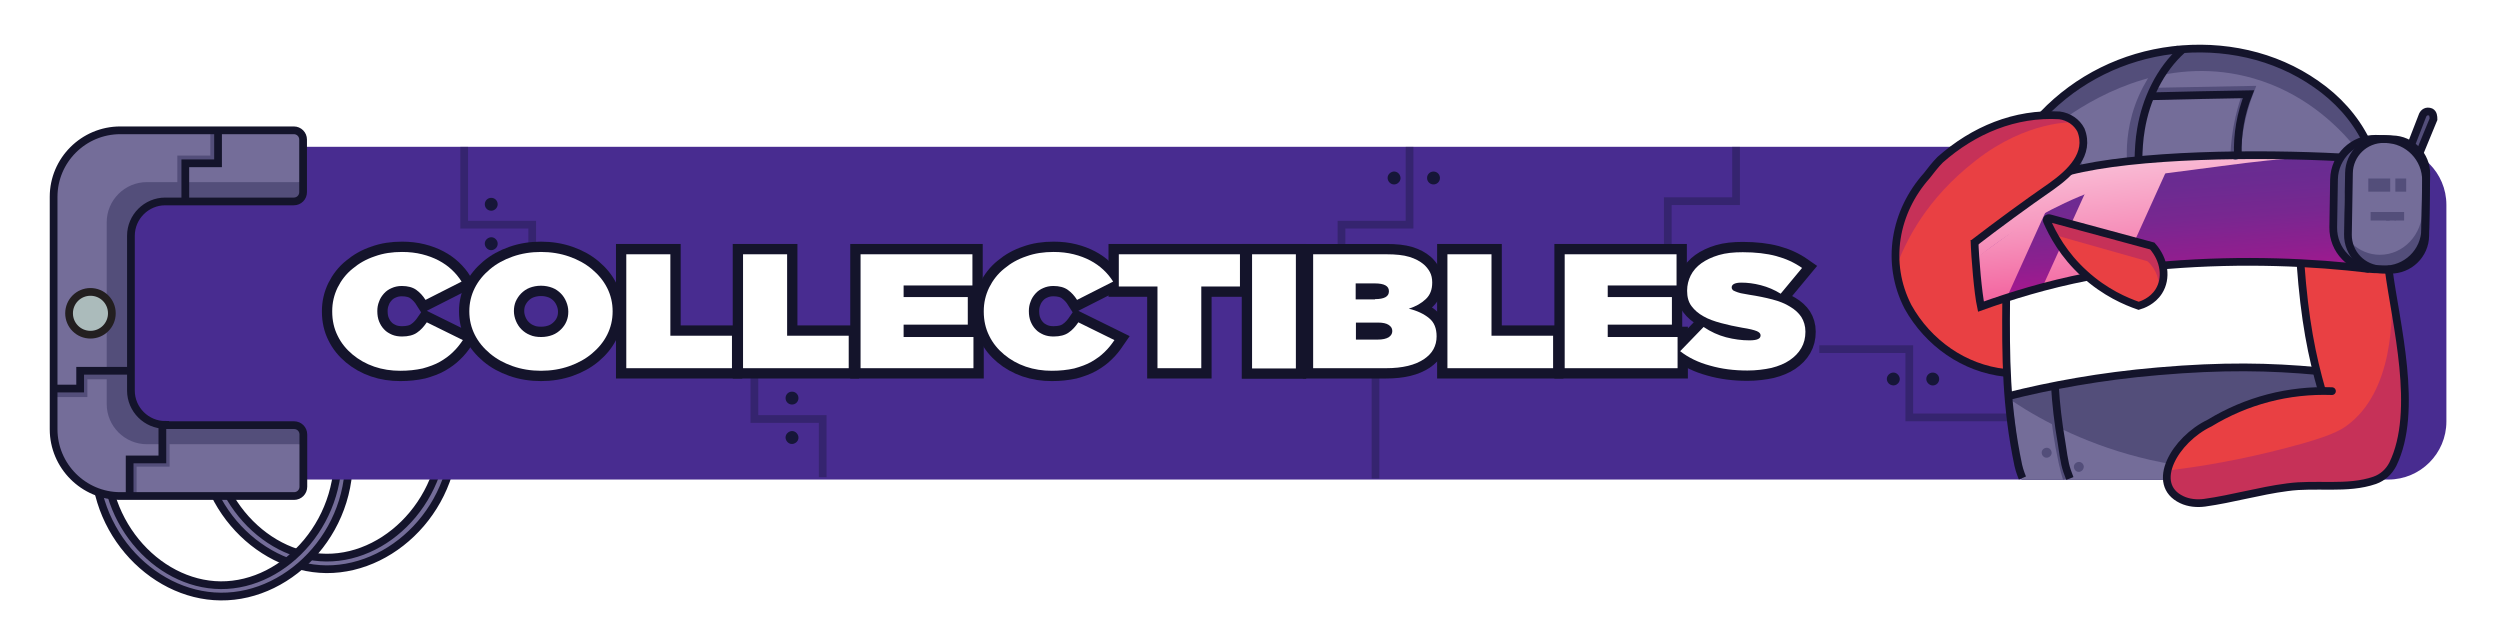 <svg style="white-space: pre;" shape-rendering="geometricPrecision" text-rendering="geometricPrecision" viewBox="0 0 970 250" xmlns="http://www.w3.org/2000/svg">
    <style>
@keyframes a0_t { 0% { transform: translate(0px,0px); } 100% { transform: translate(-797px,0px); } }
@keyframes a1_t { 0% { transform: translate(-209.122px,0px); } 20% { transform: translate(-209.122px,0px); animation-timing-function: cubic-bezier(0.645,0.045,0.355,1); } 30% { transform: translate(-9.122px,0px); animation-timing-function: cubic-bezier(0.645,0.045,0.355,1); } 70% { transform: translate(-9.122px,-0px); animation-timing-function: cubic-bezier(0.645,0.045,0.355,1); } 80% { transform: translate(190.878px,0px); } 100% { transform: translate(190.878px,0px); } }
@keyframes cyan_o { 0% { opacity: 1; animation-timing-function: cubic-bezier(0.42,0,0.58,1); } 5% { opacity: 0; } 30% { opacity: 0; animation-timing-function: cubic-bezier(0.42,0,0.58,1); } 35% { opacity: 1; } 60% { opacity: 1; animation-timing-function: cubic-bezier(0.42,0,0.58,1); } 65% { opacity: 0; } 90% { opacity: 0; animation-timing-function: cubic-bezier(0.42,0,0.58,1); } 95% { opacity: 1; } 100% { opacity: 1; } }
@keyframes magenta_o { 0% { opacity: 1; } 5% { opacity: 1; animation-timing-function: cubic-bezier(0.42,0,0.58,1); } 10% { opacity: 0; } 35% { opacity: 0; animation-timing-function: cubic-bezier(0.42,0,0.58,1); } 40% { opacity: 1; } 65% { opacity: 1; animation-timing-function: cubic-bezier(0.42,0,0.58,1); } 70% { opacity: 0; } 95% { opacity: 0; animation-timing-function: cubic-bezier(0.42,0,0.58,1); } 100% { opacity: 1; } }
@keyframes light_o { 0% { opacity: 1; animation-timing-function: cubic-bezier(0.42,0,0.58,1); } 10% { opacity: 0; animation-timing-function: cubic-bezier(0.42,0,0.58,1); } 20% { opacity: 1; animation-timing-function: cubic-bezier(0.42,0,0.58,1); } 30% { opacity: 0; animation-timing-function: cubic-bezier(0.42,0,0.58,1); } 40% { opacity: 1; animation-timing-function: cubic-bezier(0.42,0,0.58,1); } 50% { opacity: 0; animation-timing-function: cubic-bezier(0.42,0,0.58,1); } 60% { opacity: 1; animation-timing-function: cubic-bezier(0.42,0,0.58,1); } 70% { opacity: 0; animation-timing-function: cubic-bezier(0.42,0,0.58,1); } 80% { opacity: 1; animation-timing-function: cubic-bezier(0.42,0,0.58,1); } 90% { opacity: 0; animation-timing-function: cubic-bezier(0.42,0,0.58,1); } 100% { opacity: 1; } }
    </style>
    <defs>
        <filter color-interpolation-filters="sRGB" height="256%" width="256%" y="-52%" x="-52%" id="Filter-0">
            <feGaussianBlur stdDeviation="1"></feGaussianBlur>
        </filter>
        <filter color-interpolation-filters="sRGB" height="256%" width="256%" y="-52%" x="-52%" id="Filter-1">
            <feGaussianBlur stdDeviation="1"></feGaussianBlur>
        </filter>
        <filter color-interpolation-filters="sRGB" height="304%" width="304%" y="-68%" x="-68%" id="Filter-2">
            <feGaussianBlur stdDeviation="5"></feGaussianBlur>
        </filter>
        <filter color-interpolation-filters="sRGB" height="385%" width="385%" y="-95%" x="-95%" id="Filter-3">
            <feGaussianBlur stdDeviation="4"></feGaussianBlur>
        </filter>
        <linearGradient gradientUnits="userSpaceOnUse" y2="125.593" x2="827.774" y1="-7.303" x1="813.696" id="Gradient-0">
            <stop stop-color="#ffffff" offset="0"></stop>
            <stop stop-color="#ffffff" offset="0"></stop>
            <stop stop-color="#fef1f6" offset="0.107"></stop>
            <stop stop-color="#fbccdf" offset="0.308"></stop>
            <stop stop-color="#f690ba" offset="0.584"></stop>
            <stop stop-color="#f03f88" offset="0.92"></stop>
            <stop stop-color="#ee2a7b" offset="1"></stop>
        </linearGradient>
        <linearGradient gradientUnits="userSpaceOnUse" y2="42.904" x2="822.295" y1="117.935" x1="827.699" id="Gradient-1">
            <stop stop-color="#ffffff" offset="0"></stop>
            <stop stop-color="#ec008c" offset="0"></stop>
            <stop stop-color="#d5088d" offset="0.096"></stop>
            <stop stop-color="#ae158e" offset="0.29"></stop>
            <stop stop-color="#8e1f8f" offset="0.481"></stop>
            <stop stop-color="#782790" offset="0.666"></stop>
            <stop stop-color="#6b2b91" offset="0.842"></stop>
            <stop stop-color="#662d91" offset="1"></stop>
        </linearGradient>
        <linearGradient gradientUnits="userSpaceOnUse" y2="128.166" x2="803.488" y1="-4.731" x1="789.41" id="Gradient-2">
            <stop stop-color="#ffffff" offset="0"></stop>
            <stop stop-color="#ffffff" offset="0"></stop>
            <stop stop-color="#fef1f6" offset="0.107"></stop>
            <stop stop-color="#fbccdf" offset="0.308"></stop>
            <stop stop-color="#f690ba" offset="0.584"></stop>
            <stop stop-color="#f03f88" offset="0.92"></stop>
            <stop stop-color="#ee2a7b" offset="1"></stop>
        </linearGradient>
        <linearGradient gradientUnits="userSpaceOnUse" y2="128.166" x2="803.488" y1="3.007" x1="792.935" id="Gradient-3">
            <stop stop-color="#ffffff" offset="0"></stop>
            <stop stop-color="#ffffff" offset="0"></stop>
            <stop stop-color="#fef1f6" offset="0.107"></stop>
            <stop stop-color="#fbccdf" offset="0.308"></stop>
            <stop stop-color="#f690ba" offset="0.584"></stop>
            <stop stop-color="#f03f88" offset="0.92"></stop>
            <stop stop-color="#ee2a7b" offset="1"></stop>
        </linearGradient>
        <linearGradient gradientUnits="userSpaceOnUse" y2="128.166" x2="803.488" y1="3.281" x1="790.723" id="Gradient-4">
            <stop stop-color="#ffffff" offset="0"></stop>
            <stop stop-color="#ffffff" offset="0"></stop>
            <stop stop-color="#fef1f6" offset="0.107"></stop>
            <stop stop-color="#fbccdf" offset="0.308"></stop>
            <stop stop-color="#f690ba" offset="0.584"></stop>
            <stop stop-color="#f03f88" offset="0.92"></stop>
            <stop stop-color="#ee2a7b" offset="1"></stop>
        </linearGradient>
        <linearGradient gradientUnits="userSpaceOnUse" y2="128.166" x2="803.488" y1="1.635" x1="790.254" id="Gradient-5">
            <stop stop-color="#ffffff" offset="0"></stop>
            <stop stop-color="#ffffff" offset="0"></stop>
            <stop stop-color="#fef1f6" offset="0.107"></stop>
            <stop stop-color="#fbccdf" offset="0.308"></stop>
            <stop stop-color="#f690ba" offset="0.584"></stop>
            <stop stop-color="#f03f88" offset="0.92"></stop>
            <stop stop-color="#ee2a7b" offset="1"></stop>
        </linearGradient>
        <linearGradient gradientUnits="userSpaceOnUse" y2="42.904" x2="822.295" y1="117.935" x1="827.699" id="Gradient-6">
            <stop stop-color="#ffffff" offset="0"></stop>
            <stop stop-color="#ec008c" offset="0"></stop>
            <stop stop-color="#d5088d" offset="0.096"></stop>
            <stop stop-color="#ae158e" offset="0.29"></stop>
            <stop stop-color="#8e1f8f" offset="0.481"></stop>
            <stop stop-color="#782790" offset="0.666"></stop>
            <stop stop-color="#6b2b91" offset="0.842"></stop>
            <stop stop-color="#662d91" offset="1"></stop>
        </linearGradient>
        <clipPath id="ClipPath-1">
            <path transform="translate(-160.8,-39.6)" fill="#332452" d="M907.4,168.7L24,168.7C11.6,168.7,1.5,158.6,1.5,146.2L1.5,62.1C1.5,49.7,11.6,39.6,24,39.6L907.4,39.6C919.8,39.6,929.9,49.7,929.9,62.1L929.9,146.2C929.9,158.6,919.8,168.7,907.4,168.7Z" class="st1" id="background-2"></path>
        </clipPath>
        <clipPath id="ClipPath-2">
            <path transform="translate(-769.4,-29.4)" fill="url(#Gradient-6)" d="M886.766,44.223C865.866,42.923,842.9,45.8,819.4,49.1C797.8,52.2,777.3,60.6,759.8,73.7C756.3,76.3,751.719,79.46,748.319,82.059L750.025,101.047C796.825,84.747,851.061,81.575,899.961,88.675C885.3,81.197,886.361,77.315,885.666,68.74C885.117,61.962,885.052,47.651,886.766,44.223Z" class="st7"></path>
        </clipPath>
    </defs>
    <g transform="translate(19.3,17.36)" id="cable">
        <path fill="#746D99" stroke-miterlimit="10" stroke="#14142B" stroke-width="3" d="M156.6,143.2C161,176.1,135.1,203.7,107.3,203.5C80,203.2,54.8,176.1,58.9,143.7L63.1,142.5C59.4,173.1,82.4,198.8,107.3,199C132.7,199.2,156.4,173.2,152.4,142L156.6,143.2Z" class="st0"></path>
        <path fill="#746D99" stroke-miterlimit="10" stroke="#14142B" stroke-width="3" d="M17.9,154.3C13.8,186.7,39,213.9,66.3,214.1C94.1,214.4,120,186.8,115.6,153.8L111.4,152.7C115.4,183.8,91.7,209.9,66.3,209.7C41.3,209.5,18.3,183.8,22.1,153.2L17.9,154.3Z" class="st0"></path>
    </g>
    <path transform="translate(19.3,17.36)" fill="#482c90" d="M907.4,168.7L24,168.7C11.6,168.7,1.5,158.6,1.5,146.2L1.5,62.1C1.5,49.7,11.6,39.6,24,39.6L907.4,39.6C919.8,39.6,929.9,49.7,929.9,62.1L929.9,146.2C929.9,158.6,919.8,168.7,907.4,168.7Z" class="st1" id="background"></path>
    <g transform="translate(899.626,121.31) translate(-719.526,-64.35)" clip-path="url(#ClipPath-1)" id="pattern">
        <g style="animation: 10s linear infinite both a0_t;" transform="translate(719.526,64.35) translate(-719.526,-64.35)">
            <g transform="translate(-160.8,-39.6)">
                <path opacity="0.37" fill="none" stroke-miterlimit="10" stroke="#161638" stroke-width="3" d="M160.8,39.6L160.8,69.8L187.2,69.8L187.2,92.3" class="st2"></path>
                <path opacity="0.37" fill="none" stroke-miterlimit="10" stroke="#161638" stroke-width="3" d="M273.4,92.3L273.4,145.2L299.9,145.2L299.9,167.8" class="st2"></path>
                <path opacity="0.37" fill="none" stroke-miterlimit="10" stroke="#161638" stroke-width="3" d="M527.6,39.6L527.6,69.8L501.2,69.8L501.2,92.3" class="st2"></path>
                <path opacity="0.37" fill="none" stroke-miterlimit="10" stroke="#161638" stroke-width="3" d="M514.4,124.8L514.4,168.3" class="st2"></path>
                <path opacity="0.37" fill="none" stroke-miterlimit="10" stroke="#161638" stroke-width="3" d="M654.3,39.6L654.3,60.7L627.8,60.7L627.8,95.5" class="st2"></path>
                <path opacity="0.37" fill="none" stroke-miterlimit="10" stroke="#161638" stroke-width="3" d="M803.4,144.6L721.5,144.6L721.5,118.1L686.6,118.1" class="st2"></path>
                <path fill="#161638" d="M171.3,64.4L171.3,64.4C169.9,64.4,168.8,63.3,168.8,61.9L168.8,61.9C168.8,60.5,169.9,59.4,171.3,59.4L171.3,59.4C172.7,59.4,173.8,60.5,173.8,61.9L173.8,61.9C173.8,63.2,172.7,64.4,171.3,64.4Z" class="st3"></path>
                <path fill="#161638" d="M172.9,79.1L172.9,79.1C171.8,80,170.3,79.9,169.4,78.8L169.4,78.8C168.5,77.7,168.6,76.2,169.7,75.3L169.7,75.3C170.8,74.4,172.3,74.5,173.2,75.6L173.2,75.6C174.1,76.6,174,78.2,172.9,79.1Z" class="st3"></path>
                <path fill="#161638" d="M288,139.6L288,139.6C286.6,139.6,285.5,138.5,285.5,137.1L285.5,137.1C285.5,135.7,286.6,134.6,288,134.6L288,134.6C289.4,134.6,290.5,135.7,290.5,137.1L290.5,137.1C290.5,138.5,289.4,139.6,288,139.6Z" class="st3"></path>
                <path fill="#161638" d="M289.6,154.3L289.6,154.3C288.5,155.2,287,155.1,286.1,154L286.1,154C285.2,152.9,285.3,151.4,286.4,150.5L286.4,150.5C287.5,149.6,289,149.7,289.9,150.8L289.9,150.8C290.8,151.9,290.7,153.4,289.6,154.3Z" class="st3"></path>
                <path fill="#161638" d="M534.4,51.7L534.4,51.7C534.4,50.3,535.5,49.2,536.9,49.2L536.9,49.2C538.3,49.2,539.4,50.3,539.4,51.7L539.4,51.7C539.4,53.1,538.3,54.2,536.9,54.2L536.9,54.2C535.5,54.2,534.4,53.1,534.4,51.7Z" class="st3"></path>
                <path fill="#161638" d="M519.7,53.3L519.7,53.3C518.8,52.2,518.9,50.7,520,49.8L520,49.8C521.1,48.9,522.6,49,523.5,50.1L523.5,50.1C524.4,51.2,524.3,52.7,523.2,53.6L523.2,53.6C522.2,54.5,520.6,54.4,519.7,53.3Z" class="st3"></path>
                <path fill="#161638" d="M728.1,129.7L728.1,129.7C728.1,128.3,729.2,127.2,730.6,127.2L730.6,127.2C732,127.2,733.1,128.3,733.1,129.7L733.1,129.7C733.1,131.1,732,132.2,730.6,132.2L730.6,132.2C729.3,132.2,728.1,131,728.1,129.7Z" class="st3"></path>
                <path fill="#161638" d="M713.4,131.3L713.4,131.3C712.5,130.2,712.6,128.7,713.7,127.8L713.7,127.8C714.8,126.9,716.3,127,717.2,128.1L717.2,128.1C718.1,129.2,718,130.7,716.9,131.6L716.9,131.6C715.9,132.5,714.3,132.3,713.4,131.3Z" class="st3"></path>
            </g>
            <g transform="translate(635.653,-39.6)">
                <path opacity="0.37" fill="none" stroke-miterlimit="10" stroke="#161638" stroke-width="3" d="M273.4,92.3L273.4,145.2L299.9,145.2L299.9,167.8" class="st2"></path>
                <path opacity="0.37" fill="none" stroke-miterlimit="10" stroke="#161638" stroke-width="3" d="M527.6,39.6L527.6,69.8L501.2,69.8L501.2,92.3" class="st2"></path>
                <path opacity="0.37" fill="none" stroke-miterlimit="10" stroke="#161638" stroke-width="3" d="M514.4,124.8L514.4,168.3" class="st2"></path>
                <path opacity="0.37" fill="none" stroke-miterlimit="10" stroke="#161638" stroke-width="3" d="M654.3,39.6L654.3,60.7L627.8,60.7L627.8,95.5" class="st2"></path>
                <path opacity="0.37" fill="none" stroke-miterlimit="10" stroke="#161638" stroke-width="3" d="M803.4,144.6L721.5,144.6L721.5,118.1L686.6,118.1" class="st2"></path>
                <path fill="#161638" d="M171.3,64.4L171.3,64.4C169.9,64.4,168.8,63.3,168.8,61.9L168.8,61.9C168.8,60.5,169.9,59.4,171.3,59.4L171.3,59.4C172.7,59.4,173.8,60.5,173.8,61.9L173.8,61.9C173.8,63.2,172.7,64.4,171.3,64.4Z" class="st3"></path>
                <path fill="#161638" d="M172.9,79.1L172.9,79.1C171.8,80,170.3,79.9,169.4,78.8L169.4,78.8C168.5,77.7,168.6,76.2,169.7,75.3L169.7,75.3C170.8,74.4,172.3,74.5,173.2,75.6L173.2,75.6C174.1,76.6,174,78.2,172.9,79.1Z" class="st3"></path>
                <path fill="#161638" d="M288,139.6L288,139.6C286.6,139.6,285.5,138.5,285.5,137.1L285.5,137.1C285.5,135.7,286.6,134.6,288,134.6L288,134.6C289.4,134.6,290.5,135.7,290.5,137.1L290.5,137.1C290.5,138.5,289.4,139.6,288,139.6Z" class="st3"></path>
                <path fill="#161638" d="M289.6,154.3L289.6,154.3C288.5,155.2,287,155.1,286.1,154L286.1,154C285.2,152.9,285.3,151.4,286.4,150.5L286.4,150.5C287.5,149.6,289,149.7,289.9,150.8L289.9,150.8C290.8,151.9,290.7,153.4,289.6,154.3Z" class="st3"></path>
                <path fill="#161638" d="M534.4,51.7L534.4,51.7C534.4,50.3,535.5,49.2,536.9,49.2L536.9,49.2C538.3,49.2,539.4,50.3,539.4,51.7L539.4,51.7C539.4,53.1,538.3,54.2,536.9,54.2L536.9,54.2C535.5,54.2,534.4,53.1,534.4,51.7Z" class="st3"></path>
                <path fill="#161638" d="M519.7,53.3L519.7,53.3C518.8,52.2,518.9,50.7,520,49.8L520,49.8C521.1,48.9,522.6,49,523.5,50.1L523.5,50.1C524.4,51.2,524.3,52.7,523.2,53.6L523.2,53.6C522.2,54.5,520.6,54.4,519.7,53.3Z" class="st3"></path>
                <path fill="#161638" d="M728.1,129.7L728.1,129.7C728.1,128.3,729.2,127.2,730.6,127.2L730.6,127.2C732,127.2,733.1,128.3,733.1,129.7L733.1,129.7C733.1,131.1,732,132.2,730.6,132.2L730.6,132.2C729.3,132.2,728.1,131,728.1,129.7Z" class="st3"></path>
                <path fill="#161638" d="M713.4,131.3L713.4,131.3C712.5,130.2,712.6,128.7,713.7,127.8L713.7,127.8C714.8,126.9,716.3,127,717.2,128.1L717.2,128.1C718.1,129.2,718,130.7,716.9,131.6L716.9,131.6C715.9,132.5,714.3,132.3,713.4,131.3Z" class="st3"></path>
            </g>
        </g>
    </g>
    <g transform="translate(19.3,17.36)" id="penguin">
        <path fill="#534E7A" d="M884.9,168.7C883.2,154.8,881.5,140.9,879.7,127C858.8,125.4,833.7,125.3,805.7,128.8C789.4,130.8,774.5,133.7,761.2,137.1C762.5,147.7,763.8,158.2,765.1,168.8L884.9,168.8Z" class="st4"></path>
        <path fill="#746D99" d="M884.9,168.7C884.6,166.3,884.3,163.9,884,161.5C865.6,165.3,841.5,167.2,814.6,161C792,155.8,774.1,146.6,761.4,138.2C762.7,148.4,763.9,158.6,765.2,168.7L884.9,168.7Z" class="st5"></path>
        <path fill="url(#Gradient-0)" d="M888.6,44.3C857.5,42.4,815.8,43.9,784.2,48.3C771.9,57.5,759.6,66.6,747.3,75.8L749.3,101.6C796.1,85.3,850.7,80.1,899.6,87.2C896,72.9,892.3,58.6,888.6,44.3Z" class="st6"></path>
        <path fill="url(#Gradient-1)" d="M888.6,44.3C867.7,43,856.442,45.428,819.4,50.1C782.358,54.772,752.8,78.9,749.4,81.5L751.4,107.3C798.2,91,852.8,85.8,901.7,92.9C897.9,78.6,892.3,58.6,888.6,44.3Z" class="st7"></path>
        <path fill="#E94043" d="M787.5,31.9C786.7,31,785.3,29.8,783.4,28.7C780.2,26.9,775.2,25.6,764.1,28.6C757.7,30.3,749,32.6,740,39.3C721.8,53,717.3,73.7,716.2,79.5C716.2,82.9,716.6,99.4,729.6,112.8C741.3,124.9,755.6,126.7,759.4,127.1C759.2,117.7,759,108.4,758.8,99L748.4,102.5L747.3,75.8L785.7,47C786.5,46.2,788.6,43.6,789.1,39.6C789.5,35.8,788,32.9,787.5,31.9Z" class="st8"></path>
        <g transform="translate(797.4,71.05) translate(-28,-41.65)" clip-path="url(#ClipPath-2)">
            <g style="animation: 10s linear infinite both a1_t;" transform="translate(-111.899,41.783) translate(-97.223,-41.783)">
                <g transform="translate(217.223,41.783) translate(-47.898,-41.783)">
                    <path transform="translate(-729.603,-29.4)" fill="url(#Gradient-2)" d="M792.4,112.7L769.4,102.3L802.5,29.4L825.4,39.8Z" class="st9"></path>
                    <path transform="translate(-769.4,-29.133)" fill="url(#Gradient-3)" d="M792.4,112.7L769.4,102.3L802.5,29.4L825.4,39.8Z" class="st9"></path>
                </g>
                <g transform="translate(17.223,41.783) translate(-47.898,-41.783)">
                    <path transform="translate(-729.603,-29.4)" fill="url(#Gradient-2)" d="M792.4,112.7L769.4,102.3L802.5,29.4L825.4,39.8Z" class="st9"></path>
                    <path transform="translate(-769.4,-29.133)" fill="url(#Gradient-4)" d="M792.4,112.7L769.4,102.3L802.5,29.4L825.4,39.8Z" class="st9"></path>
                </g>
                <g transform="translate(-182.777,41.783) translate(-47.898,-41.783)">
                    <path transform="translate(-729.603,-29.4)" fill="url(#Gradient-2)" d="M792.4,112.7L769.4,102.3L802.5,29.4L825.4,39.8Z" class="st9"></path>
                    <path transform="translate(-769.4,-29.133)" fill="url(#Gradient-5)" d="M792.4,112.7L769.4,102.3L802.5,29.4L825.4,39.8Z" class="st9"></path>
                </g>
            </g>
        </g>
        <path fill="#C63158" d="M785.2,30.1C785.2,30.1,784.9,29.1,782.5,28.1C775,25,767.1,27.3,762.1,29C755.6,31.3,745,35.9,732.9,45.6C729.2,49.1,722,56.7,718.5,68.7C716.5,75.5,716.4,81.5,716.6,85.7C720.4,75.9,728,59.9,747.3,44.9C767.4,29.2,785.2,30.1,785.2,30.1Z" class="st11"></path>
        <path fill="#534E7A" d="M784.2,48.3C800.7,45.4,819.7,43,841,42.4C858,41.9,873.7,42.5,887.7,43.7C888.3,42.6,890.1,39.8,893.6,38.1C896.1,36.9,898.4,36.8,899.7,36.8C895.3,30.2,881.3,11.5,855.9,4.1C812,-8.7,776,24.6,774.3,26.3C775.2,26.2,780.9,25.8,785.3,30.1C788,32.7,788.9,35.8,789.1,37.2C789.2,38.3,789.3,40.6,788.3,43.2C787,46,785.1,47.6,784.2,48.3Z" class="st4"></path>
        <path fill="#534E7A" d="M917,39.6L910.2,37.1L896,37.8L887.7,45.4L886.7,75.8L895.7,86.8L912,86.8L920.6,79.9L922.1,52.8L919.5,42Z" class="st4"></path>
        <path fill="#746D99" d="M916.2,39C887.8,26.2,885.2,69.7,897,84.1C903.5,90.3,919.4,87,920.8,77.3C920.3,67.8,925.9,45.2,916.2,39Z" class="st5"></path>
        <path fill="#534E7A" d="M916.4,37.9L920.3,41.2L924,28.7L923.9,26.1L922.1,26.7Z" class="st4"></path>
        <rect transform="translate(0,0) translate(899.6,51.9)" fill="#534E7A" height="5.1" width="8.5" class="st4"></rect>
        <rect transform="translate(0,0) translate(910.1,51.9)" fill="#534E7A" height="5.1" width="4.2" class="st4"></rect>
        <rect transform="translate(0,0) translate(900.5,64.9)" fill="#534E7A" height="3.3" width="7.4" class="st4"></rect>
        <rect transform="translate(0,0) translate(909.8,64.9)" stroke="none" fill="#534e7a" height="3.3" width="3.7" class="st12"></rect>
        <rect transform="translate(0,0) translate(906.5,64.9)" stroke="none" fill="#534e7a" height="3.3" width="3.7" class="st13"></rect>
        <path fill="#534E7A" d="M920.6,64C920.6,73.7,913.2,81.5,904.1,81.5C899.9,81.5,896.1,79.8,893.2,77.1C894.2,79.8,895.5,82.2,897.1,84.1C903.6,90.3,919.5,87,920.9,77.3" class="st4"></path>
        <path fill="#746D99" d="M841,42.4C858,41.9,873.7,42.5,887.7,43.7C888.3,42.6,890,40,893.3,38.3C886.2,30,873.8,18.5,855.2,13.1C823.6,3.9,796.1,18.6,782.5,28.1C783.4,28.6,784.3,29.3,785.2,30.1C787.9,32.7,788.8,35.8,789,37.2C789.1,38.3,789.2,40.6,788.2,43.2C788.1,43.5,787.9,43.8,787.8,44.1C788.1,44.9,788.3,45.7,788.4,46.1C788.4,46.5,788.5,47,788.5,47.7C803.9,45,821.6,43,841,42.4Z" class="st5"></path>
        <path fill="none" stroke-miterlimit="10" stroke="#534E7A" stroke-width="4" stroke-linecap="round" d="M825.5,2.4C822.1,5.5,816.4,11.5,812.4,20.6C808.2,30.1,807.8,38.7,807.9,43.4" class="st14"></path>
        <path fill="none" stroke-miterlimit="10" stroke="#534E7A" stroke-width="4" stroke-linecap="round" d="M816.7,18.7L853.2,18C852,21.1,850.9,24.6,850,28.5C848.8,33.7,848.3,38.5,848.1,42.6" class="st14"></path>
        <path fill="#FFFFFF" d="M873.3,84.9C853.8,83.6,829.4,83.8,801.9,88.5C785.8,91.2,771.4,95,758.8,99.1C759,111.7,759.2,124.2,759.4,136.8C775.4,132.7,794.5,128.9,816.2,127C840.4,124.8,861.9,125.4,879.7,127C877.5,112.9,875.4,98.9,873.3,84.9Z" class="st15"></path>
        <path fill="#C63158" d="M816.4,78.7L776,67.3L778,75.8L796.3,95.1L809.5,100.9C814.2,100.4,818.3,97.5,820.1,93.3C822,88.3,820.6,82.4,816.4,78.7Z" class="st11"></path>
        <path fill="#E94043" d="M872.3,84.7C875.4,101.2,878.4,117.8,881.5,134.3C874.3,135.2,868.4,136.4,864.3,137.4C847.8,141.3,839.3,146.1,837.1,147.3C829.8,151.5,827.2,154.6,825.9,156.5C822.6,161.1,821.5,165.8,821.1,168.6C822.8,171,824.4,173.4,826.1,175.8L834.4,177.9L870.1,170.7L895.6,170.5C900.2,168.6,904.8,166.7,909.4,164.8C911.4,156,913.1,145,913.2,132.4C913.4,113.6,910.2,98,906.9,86.8C895.4,86.1,883.8,85.4,872.3,84.7Z" class="st8"></path>
        <path fill="#E94043" d="M813.9,84L777.5,73.7L778,75.8L796.3,95.1L809.5,100.9C813,100.6,816.1,98.9,818.2,96.3C819,91.9,817.5,87.2,813.9,84Z" class="st8"></path>
        <path fill="#C63158" d="M908.5,92.9C909.3,105.4,909.4,134.7,891.1,147.9C888.7,149.6,884.8,152,868.3,156.3C849.7,161.2,834.1,163.7,823.3,165L821.2,168.7C821.6,169.9,822.7,172.5,825.4,174.8C828.1,177.1,830.9,177.8,832.2,178C843.5,175.5,856.3,173.2,870.3,171.8C881.4,170.7,891.8,170.2,901.4,170.1C902.6,169.4,903.7,168.8,904.9,168.1C913.3,157.1,912.3,145.5,913.4,131.3L908.5,92.9Z" class="st11"></path>
        <g>
            <path fill="none" stroke-miterlimit="10" stroke="#14142B" stroke-width="3" stroke-linecap="round" d="M885.5,134.4C868.6,133.8,852.3,138.1,838,146.8C824.6,153.2,814.6,170.5,827.2,176.5C829.9,177.8,833.1,178.1,836.1,177.7C846.9,176.2,857.3,173.1,868.1,171.7C879.4,170.1,891.4,172.7,902.1,169C905.2,167.9,907.6,165.7,909.1,162.8C919.3,142,910.2,108,907.5,87.2" class="st16"></path>
            <path fill="none" stroke-miterlimit="10" stroke="#14142B" stroke-width="3" d="M873.3,84.9C874.9,107,877.7,120.7,881.6,134.3" class="st17"></path>
            <path fill="none" stroke-miterlimit="10" stroke="#14142B" stroke-width="3" d="M746.2,77.2C756.1,69.6,766.3,62.1,776.7,54.9C784,49.7,791.8,42.4,788.1,33.1C786.5,30,783.4,27.9,779.8,27.4C762.6,26.4,746.5,33.1,733.5,44.6C731.4,46.7,729.9,48.8,728.3,50.8C715.8,64.8,712.2,84.6,721,101.7C728.8,115.7,742.8,125.6,758.7,127.3" class="st17"></path>
            <path fill="none" stroke-miterlimit="10" stroke="#14142B" stroke-width="3" d="M773.4,27.1C786.8,13.1,804.5,4.4,823.7,2.1C843.1,-0.2,863.2,3.9,879.4,15.3C887.5,20.9,894.3,28.3,898.7,37.2" class="st17"></path>
            <path fill="none" stroke-miterlimit="10" stroke="#14142B" stroke-width="3" d="M790.8,90C774.5,93.2,761,97.4,749.3,101.6C748.2,96.5,747,82.9,746.8,75.8" class="st17"></path>
            <path fill="none" stroke-miterlimit="10" stroke="#14142B" stroke-width="3" d="M899.9,87C878.4,84.4,851.2,83.1,821.6,85.5C820.7,85.6,820.7,85.6,819.7,85.7" class="st17"></path>
            <path fill="none" stroke-miterlimit="10" stroke="#14142B" stroke-width="3" d="M783.5,49.1C809.5,42.4,857,42,889,43.7" class="st17"></path>
            <path fill="none" stroke-miterlimit="10" stroke="#14142B" stroke-width="3" d="M815.8,78.1C802.5,74.5,789.2,70.9,775.9,67.3C775.2,67.1,774.6,67.8,774.9,68.4C777.1,73.5,781.4,81.6,789.5,88.9C797.5,96.2,805.6,99.6,810.5,101.3C811.9,100.9,815.9,99.5,818.3,95.7C821.5,90.7,820.6,83.5,815.8,78.1Z" class="st17"></path>
            <path fill="none" stroke-miterlimit="10" stroke="#14142B" stroke-width="3" d="M827.6,1.8C818.7,9.7,813.3,21.3,811.4,32.8C810.7,36.8,810.5,40.8,810.4,44.8" class="st17"></path>
            <path fill="none" stroke-miterlimit="10" stroke="#14142B" stroke-width="3" d="M814.8,20C827.6,19.7,840.3,19.4,853.1,19.2C850.1,26.7,848.7,34.8,849,42.8" class="st17"></path>
            <path fill="none" stroke-miterlimit="10" stroke="#14142B" stroke-width="3" d="M908.1,87.3L904.9,87.2C897.5,87.1,891.6,81,891.7,73.6L892.1,49.8C892.2,42.4,898.3,36.5,905.7,36.6L908.9,36.7C916.3,36.8,922.2,42.9,922.1,50.3L921.7,74.1C921.6,81.5,915.5,87.4,908.1,87.3Z" class="st17"></path>
            <path fill="none" stroke-miterlimit="10" stroke="#14142B" stroke-width="3" d="M905.5,87.2L901.7,87.1C892.9,86.9,885.9,79.7,886,70.9L886.3,52.2C886.5,43.4,893.7,36.4,902.5,36.5L906.3,36.6C915.1,36.8,922.1,44,922,52.8L921.7,71.5C921.6,80.4,914.3,87.4,905.5,87.2Z" class="st17"></path>
            <path fill="none" stroke-miterlimit="10" stroke="#14142B" stroke-width="3" d="M916.4,38.4L920.7,27.3C921.2,26.3,922.2,25.5,923.8,26.1C924.8,26.6,924.9,27.9,924.9,28.9L919.5,42" class="st17"></path>
        </g>
        <g>
            <path fill="none" stroke-miterlimit="10" stroke="#534E7A" stroke-width="3" d="M777.2,135.1C777.6,141.5,778.4,148.7,779.8,156.4C781.4,165.1,782.6,168.3,782.6,168.3" class="st20"></path>
            <path fill="none" stroke-miterlimit="10" stroke="#14142B" stroke-width="3" d="M778,132.4C778.4,139.1,779.2,146.5,780.6,154.5C781.8,162.7,782,163.6,783.8,168.3" class="st17"></path>
            <path fill="none" stroke-miterlimit="10" stroke="#14142B" stroke-width="3" d="M765.4,168.1C765.4,168.1,764.3,165.5,763.8,163.2C759,140.3,758.9,121.6,759.1,98.3" class="st17"></path>
            <path fill="#534E7A" d="M787.6,165.7L787.6,165.7C786.6,165.9,785.6,165.2,785.4,164.1L785.4,164.1C785.2,163.1,785.9,162.1,787,161.9L787,161.9C788,161.7,789,162.4,789.2,163.5L789.2,163.5C789.3,164.5,788.6,165.5,787.6,165.7Z" class="st4"></path>
            <path fill="#534E7A" d="M775.1,160.2L775.1,160.2C774.1,160.4,773.1,159.7,772.9,158.6L772.9,158.6C772.7,157.6,773.4,156.6,774.5,156.4L774.5,156.4C775.5,156.2,776.5,156.9,776.7,158L776.7,158C776.9,159,776.2,160,775.1,160.2Z" class="st4"></path>
            <path fill="none" stroke-miterlimit="10" stroke="#14142B" stroke-width="3" d="M759.7,136.4C776,132.3,795.6,128.6,818,126.7C843.3,124.5,861.6,124.9,879.9,126.6" class="st17"></path>
        </g>
        <g style="animation: 10s linear infinite both cyan_o;" transform="translate(912.865,66.45) translate(-3.85,-3.85)" opacity="1" id="cyan">
            <path transform="translate(-908.1,-62.6)" filter="url(#Filter-0)" opacity="0" fill="#00EDFF" d="M912.1,70.3L911.8,70.3C909.8,70.3,908.1,68.7,908.1,66.6L908.1,66.3C908.1,64.3,909.7,62.6,911.8,62.6L912.1,62.6C914.1,62.6,915.8,64.2,915.8,66.3L915.8,66.6C915.7,68.7,914.1,70.3,912.1,70.3Z" class="st18"></path>
            <path transform="translate(-908.053,-61.894)" opacity="0" fill="#00EDFF" d="M911.901,67.489L911.901,67.489C910.924,67.489,910.157,66.721,910.157,65.744L910.157,65.744C910.157,64.767,910.924,64,911.901,64L911.901,64C912.878,64,913.645,64.767,913.645,65.744L913.645,65.744C913.715,66.721,912.878,67.489,911.901,67.489Z" class="st18"></path>
        </g>
        <g style="animation: 10s linear infinite both magenta_o;" transform="translate(908.774,66.45) translate(-3.85,-3.85)" opacity="1" id="magenta">
            <path transform="translate(-904.7,-62.6)" filter="url(#Filter-1)" opacity="0" fill="#FF00FF" d="M908.7,70.3L908.4,70.3C906.4,70.3,904.7,68.7,904.7,66.6L904.7,66.3C904.7,64.3,906.3,62.6,908.4,62.6L908.7,62.6C910.7,62.6,912.4,64.2,912.4,66.3L912.4,66.6C912.4,68.7,910.7,70.3,908.7,70.3Z" class="st19"></path>
            <path transform="translate(-905.485,-62.65)" opacity="0" fill="#FF00FF" d="M909.335,68.265L909.335,68.265C908.346,68.265,907.569,67.489,907.569,66.5L907.569,66.5C907.569,65.511,908.346,64.735,909.335,64.735L909.335,64.735C910.323,64.735,911.1,65.511,911.1,66.5L911.1,66.5C911.1,67.489,910.323,68.265,909.335,68.265Z" class="st19"></path>
        </g>
    </g>
    <g transform="translate(19.3,17.36)" id="leftpart">
        <path fill="#534E7A" d="M44.8,147.5C37.5,147.5,31.5,141.5,31.5,134.2L31.5,74.1C31.5,66.8,37.5,60.8,44.8,60.8L94.7,60.8C96.7,60.8,98.3,59.2,98.3,57.2L98.3,36.8C98.3,34.8,96.7,33.2,94.7,33.2L27.4,33.2C13.1,33.2,1.5,44.8,1.5,59L1.5,149.2C1.5,163.4,13.1,175.1,27.4,175.1L94.8,175.1C96.8,175.1,98.4,173.5,98.4,171.5L98.4,151.2C98.4,149.2,96.8,147.6,94.8,147.6L44.8,147.6Z" class="st4"></path>
        <path fill="#746D99" d="M96.4,155L37.7,155C29.1,155,22.1,148,22.1,139.4L22.1,68.9C22.1,60.3,29.1,53.3,37.7,53.3L96.3,53.3C97,53.3,97.7,53.1,98.3,52.8L98.3,36.8C98.3,34.8,96.7,33.2,94.7,33.2L27.4,33.2C13.1,33.2,1.5,44.8,1.5,59L1.5,149.2C1.5,163.4,13.1,175.1,27.4,175.1L94.8,175.1C96.8,175.1,98.4,173.5,98.4,171.5L98.4,155.6C97.8,155.2,97.1,155,96.4,155Z" class="st5"></path>
        <path fill="#abbbbb" stroke-miterlimit="10" stroke="#231F20" stroke-width="3" d="M15.8,95.9L15.8,95.9C20.4,95.9,24.1,99.6,24.1,104.2L24.1,104.2C24.1,108.8,20.4,112.5,15.8,112.5L15.8,112.5C11.2,112.5,7.5,108.8,7.5,104.2L7.5,104.2C7.5,99.6,11.2,95.9,15.8,95.9Z" class="st21"></path>
        <path fill="none" stroke-miterlimit="10" stroke="#534E7A" stroke-width="3" d="M45,149.3L45,162.2L32.2,162.2L32.2,175.7" class="st20"></path>
        <path fill="none" stroke-miterlimit="10" stroke="#534E7A" stroke-width="3" d="M32.8,128.3L13.1,128.3L13.1,135.2L2.8,135.2" class="st20"></path>
        <path fill="none" stroke-miterlimit="10" stroke="#534E7A" stroke-width="3" d="M63.8,32L63.8,44.5L51,44.5L51,58.9" class="st20"></path>
        <path fill="none" stroke-miterlimit="10" stroke="#14142B" stroke-width="3" d="M65.3,33.2L65.3,46L52.6,46L52.6,60.8" class="st17"></path>
        <path fill="none" stroke-miterlimit="10" stroke="#14142B" stroke-width="3" d="M43.7,148L43.7,160.9L31,160.9L31,175.7" class="st17"></path>
        <path fill="none" stroke-miterlimit="10" stroke="#14142B" stroke-width="3" d="M31.5,126.5L11.8,126.5L11.8,133.4L1.5,133.4" class="st17"></path>
        <path fill="none" stroke-miterlimit="10" stroke="#14142B" stroke-width="3" d="M44.8,147.5C37.5,147.5,31.5,141.5,31.5,134.2L31.5,74.1C31.5,66.8,37.5,60.8,44.8,60.8L94.7,60.8C96.7,60.8,98.3,59.2,98.3,57.2L98.3,36.8C98.3,34.8,96.7,33.2,94.7,33.2L27.4,33.2C13.1,33.2,1.5,44.8,1.5,59L1.5,149.2C1.5,163.4,13.1,175.1,27.4,175.1L94.8,175.1C96.8,175.1,98.4,173.5,98.4,171.5L98.4,151.2C98.4,149.2,96.8,147.6,94.8,147.6L44.8,147.6Z" class="st17"></path>
        <g style="animation: 10s linear infinite both light_o;" transform="translate(15.8,104.2) translate(-11.8,-11.8)" opacity="1" id="light">
            <path transform="translate(-4,-92.4)" opacity="0" fill="#22EAFF" d="M15.8,92.4L15.8,92.4C22.3,92.4,27.6,97.7,27.6,104.2L27.6,104.2C27.6,110.7,22.3,116,15.8,116L15.8,116C9.3,116,4,110.7,4,104.2L4,104.2C4,97.6,9.3,92.4,15.8,92.4Z" class="st22"></path>
            <path transform="translate(-4,-92.4)" filter="url(#Filter-2)" opacity="0" fill="#22EAFF" d="M15.8,92.4L15.8,92.4C22.3,92.4,27.6,97.7,27.6,104.2L27.6,104.2C27.6,110.7,22.3,116,15.8,116L15.8,116C9.3,116,4,110.7,4,104.2L4,104.2C4,97.6,9.3,92.4,15.8,92.4Z" class="st22"></path>
            <path transform="translate(-4,-87.516)" opacity="0" fill="#22EAFF" d="M15.8,92.4L15.8,92.4C19.579,92.4,22.66,95.481,22.66,99.26L22.66,99.26C22.66,103.039,19.579,106.12,15.8,106.12L15.8,106.12C12.021,106.12,8.94,103.039,8.94,99.26L8.94,99.26C8.94,95.423,12.021,92.4,15.8,92.4Z" class="st22"></path>
            <path transform="translate(-4,-87.516)" filter="url(#Filter-3)" opacity="0" fill="#22EAFF" d="M15.8,92.4L15.8,92.4C19.579,92.4,22.66,95.481,22.66,99.26L22.66,99.26C22.66,103.039,19.579,106.12,15.8,106.12L15.8,106.12C12.021,106.12,8.94,103.039,8.94,99.26L8.94,99.26C8.94,95.423,12.021,92.4,15.8,92.4Z" class="st22"></path>
        </g>
    </g>
    <g transform="translate(19.3,17.36)" id="text">
        <g>
            <path fill="#FFFFFF" stroke-miterlimit="10" stroke="#14142B" stroke-width="8" d="M136,126.5C132.5,126.5,129.1,126,125.9,124.9C122.7,123.8,119.9,122.2,117.5,120.2C115.1,118.2,113.1,115.8,111.7,112.9C110.3,110.1,109.6,107,109.6,103.5L109.6,103.4C109.6,100.1,110.3,97.1,111.7,94.2C113.1,91.4,115,88.9,117.5,86.9C120,84.8,122.8,83.2,126.1,82.1C129.4,80.9,132.9,80.4,136.7,80.4C139.5,80.4,142.1,80.7,144.5,81.3C146.9,81.9,149,82.7,150.9,83.7C152.8,84.7,154.5,85.9,156,87.3C157.5,88.7,158.8,90.3,159.8,91.9L145.8,99C144.8,97.4,143.6,96.1,142.2,95.1C140.8,94.1,138.9,93.6,136.6,93.6C135.1,93.6,133.8,93.9,132.7,94.4C131.5,94.9,130.5,95.6,129.7,96.5C128.9,97.4,128.2,98.4,127.8,99.6C127.3,100.8,127.1,102,127.1,103.3L127.1,103.4C127.1,104.8,127.3,106.2,127.8,107.4C128.3,108.6,128.9,109.6,129.8,110.5C130.6,111.4,131.7,112,132.8,112.5C134,113,135.3,113.2,136.7,113.2C139.1,113.2,141.1,112.7,142.5,111.7C144,110.7,145.2,109.3,146.3,107.7L160.3,114.6C159.2,116.2,158,117.8,156.5,119.2C155,120.7,153.3,121.9,151.4,123C149.5,124.1,147.2,124.9,144.7,125.6C142,126.2,139.1,126.5,136,126.5Z" class="st23"></path>
            <path fill="#FFFFFF" stroke-miterlimit="10" stroke="#14142B" stroke-width="8" d="M190.6,126.5C186.7,126.5,183,125.9,179.6,124.7C176.2,123.5,173.3,121.9,170.8,119.8C168.3,117.7,166.3,115.3,164.9,112.5C163.5,109.7,162.8,106.7,162.8,103.5L162.8,103.4C162.8,100.2,163.5,97.2,164.9,94.4C166.3,91.6,168.3,89.2,170.8,87.1C173.3,85,176.2,83.4,179.6,82.2C183,81,186.7,80.4,190.6,80.4C194.5,80.4,198.2,81,201.6,82.2C205,83.4,207.9,85,210.4,87.1C212.9,89.2,214.9,91.6,216.3,94.4C217.7,97.2,218.4,100.2,218.4,103.4L218.4,103.5C218.4,106.7,217.7,109.7,216.3,112.5C214.9,115.3,212.9,117.7,210.4,119.8C207.9,121.9,205,123.5,201.6,124.7C198.2,125.9,194.5,126.5,190.6,126.5ZM190.7,113.4C192.3,113.4,193.8,113.1,195.1,112.6C196.4,112.1,197.5,111.3,198.4,110.4C199.3,109.5,200,108.5,200.5,107.3C201,106.1,201.2,104.9,201.2,103.6L201.2,103.5C201.2,102.2,200.9,100.9,200.4,99.7C199.9,98.5,199.2,97.4,198.3,96.5C197.4,95.6,196.3,94.8,195,94.3C193.7,93.8,192.2,93.5,190.6,93.5C189,93.5,187.5,93.8,186.2,94.3C184.9,94.8,183.8,95.6,182.9,96.5C182,97.4,181.3,98.5,180.8,99.6C180.3,100.8,180.1,102,180.1,103.3L180.1,103.4C180.1,104.7,180.4,106,180.9,107.2C181.4,108.4,182.1,109.5,183,110.4C183.9,111.3,185,112.1,186.3,112.6C187.6,113.2,189.1,113.4,190.7,113.4Z" class="st23"></path>
            <path fill="#FFFFFF" stroke-miterlimit="10" stroke="#14142B" stroke-width="8" d="M223.8,81.3L240.8,81.3L240.8,112.9L264.7,112.9L264.7,125.5L223.7,125.5L223.7,81.3Z" class="st23"></path>
            <path fill="#FFFFFF" stroke-miterlimit="10" stroke="#14142B" stroke-width="8" d="M269.1,81.3L286.1,81.3L286.1,112.9L310,112.9L310,125.5L269,125.5L269,81.3Z" class="st23"></path>
            <path fill="#FFFFFF" stroke-miterlimit="10" stroke="#14142B" stroke-width="8" d="M314.5,81.3L358,81.3L358,93.4L331.3,93.4L331.3,97.9L356.2,97.9L356.2,108.6L331.3,108.6L331.3,113.4L358.4,113.4L358.4,125.5L314.6,125.5L314.6,81.3Z" class="st23"></path>
            <path fill="#FFFFFF" stroke-miterlimit="10" stroke="#14142B" stroke-width="8" d="M388.8,126.5C385.3,126.5,381.9,126,378.7,124.9C375.5,123.8,372.7,122.2,370.3,120.2C367.9,118.2,365.9,115.8,364.5,112.9C363.1,110.1,362.4,107,362.4,103.5L362.4,103.4C362.4,100.1,363.1,97.1,364.5,94.2C365.9,91.4,367.8,88.9,370.3,86.9C372.8,84.8,375.6,83.2,378.9,82.1C382.2,80.9,385.7,80.4,389.5,80.4C392.3,80.4,394.9,80.7,397.3,81.3C399.7,81.9,401.8,82.7,403.7,83.7C405.6,84.7,407.3,85.9,408.8,87.3C410.3,88.7,411.6,90.3,412.6,91.9L398.6,99C397.6,97.4,396.4,96.1,395,95.1C393.6,94.1,391.7,93.6,389.4,93.6C387.9,93.6,386.6,93.9,385.5,94.4C384.3,94.9,383.3,95.6,382.5,96.5C381.7,97.4,381,98.4,380.6,99.6C380.1,100.8,379.9,102,379.9,103.3L379.9,103.4C379.9,104.8,380.1,106.2,380.6,107.4C381.1,108.6,381.7,109.6,382.6,110.5C383.4,111.4,384.5,112,385.6,112.5C386.8,113,388.1,113.2,389.5,113.2C391.9,113.2,393.9,112.7,395.3,111.7C396.8,110.7,398,109.3,399.1,107.7L413.1,114.6C412,116.2,410.8,117.8,409.3,119.2C407.8,120.7,406.1,121.9,404.2,123C402.3,124.1,400,124.9,397.5,125.6C394.8,126.2,391.9,126.5,388.8,126.5Z" class="st23"></path>
            <path fill="#FFFFFF" stroke-miterlimit="10" stroke="#14142B" stroke-width="8" d="M429.8,93.8L414.8,93.8L414.8,81.3L461.8,81.3L461.8,93.8L446.8,93.8L446.8,125.5L429.8,125.5L429.8,93.8Z" class="st23"></path>
            <path fill="#FFFFFF" stroke-miterlimit="10" stroke="#14142B" stroke-width="8" d="M466.5,81.3L483.5,81.3L483.5,125.6L466.5,125.6L466.5,81.3Z" class="st23"></path>
            <path fill="#FFFFFF" stroke-miterlimit="10" stroke="#14142B" stroke-width="8" d="M490.2,81.3L518.7,81.3C522.2,81.3,525.2,81.6,527.5,82.3C529.8,83,531.7,84,533.2,85.3C534.1,86.1,534.9,87.1,535.5,88.2C536.1,89.3,536.4,90.7,536.4,92.2L536.4,92.3C536.4,95,535.6,97.1,533.9,98.7C532.2,100.3,530,101.6,527.3,102.4C530.6,103.2,533.3,104.5,535.2,106.1C537.2,107.7,538.1,110.1,538.1,113.1L538.1,113.2C538.1,115,537.7,116.6,536.9,118.1C536.1,119.6,534.8,120.9,533.2,122C531.5,123.1,529.5,124,527,124.6C524.5,125.2,521.7,125.5,518.5,125.5L490.2,125.5L490.2,81.3ZM514.2,98.7C517.8,98.7,519.6,97.7,519.6,95.7L519.6,95.6C519.6,93.6,517.8,92.6,514.1,92.6L506.7,92.6L506.7,98.8L514.2,98.8ZM515.3,114.4C517.1,114.4,518.5,114.1,519.5,113.5C520.4,112.9,520.9,112.1,520.9,111.2L520.9,111C520.9,110,520.4,109.3,519.5,108.7C518.6,108.1,517.2,107.8,515.4,107.8L506.8,107.8L506.8,114.4L515.3,114.4Z" class="st23"></path>
            <path fill="#FFFFFF" stroke-miterlimit="10" stroke="#14142B" stroke-width="8" d="M542.4,81.3L559.4,81.3L559.4,112.9L583.3,112.9L583.3,125.5L542.3,125.5L542.3,81.3Z" class="st23"></path>
            <path fill="#FFFFFF" stroke-miterlimit="10" stroke="#14142B" stroke-width="8" d="M587.7,81.3L631.2,81.3L631.2,93.4L604.5,93.4L604.5,97.9L629.4,97.9L629.4,108.6L604.5,108.6L604.5,113.4L631.6,113.4L631.6,125.5L587.8,125.5L587.8,81.3Z" class="st23"></path>
            <path fill="#FFFFFF" stroke-miterlimit="10" stroke="#14142B" stroke-width="8" d="M658.7,126.4C653.5,126.4,648.7,125.8,644.2,124.5C639.7,123.3,635.8,121.4,632.6,118.9L641.7,109.5C644.5,111.4,647.4,112.7,650.4,113.5C653.5,114.3,656.5,114.7,659.5,114.7C661.1,114.7,662.2,114.5,662.8,114.2C663.5,113.9,663.8,113.4,663.8,112.8L663.8,112.7C663.8,112.1,663.3,111.5,662.3,111.1C661.3,110.7,659.4,110.2,656.7,109.8C653.8,109.3,651.1,108.7,648.5,108C645.9,107.3,643.6,106.5,641.7,105.4C639.7,104.3,638.2,103,637,101.4C635.8,99.8,635.3,97.8,635.3,95.5L635.3,95.4C635.3,93.3,635.8,91.3,636.7,89.5C637.6,87.7,639,86.1,640.8,84.8C642.6,83.5,644.9,82.4,647.6,81.6C650.3,80.8,653.4,80.5,656.9,80.5C661.8,80.5,666.2,81,669.9,82C673.6,83,676.9,84.5,679.9,86.6L671.6,96.6C669.2,95.1,666.6,94,663.9,93.3C661.2,92.6,658.7,92.3,656.3,92.3C655,92.3,654.1,92.5,653.5,92.8C652.9,93.1,652.6,93.6,652.6,94.1L652.6,94.2C652.6,94.5,652.7,94.8,652.9,95C653.1,95.3,653.4,95.5,654,95.7C654.5,95.9,655.2,96.2,656.1,96.4C657,96.6,658.1,96.8,659.4,97C662.7,97.5,665.6,98.1,668.3,98.8C671,99.5,673.3,100.4,675.2,101.6C677.1,102.7,678.6,104.1,679.6,105.6C680.6,107.2,681.2,109.1,681.2,111.3L681.2,111.4C681.2,113.7,680.7,115.8,679.6,117.7C678.5,119.6,677,121.1,675.1,122.4C673.2,123.7,670.8,124.7,668,125.4C665.2,126,662.1,126.4,658.7,126.4Z" class="st23"></path>
        </g>
        <g>
            <path fill="#FFFFFF" d="M136,126.5C132.5,126.5,129.1,126,125.9,124.9C122.7,123.8,119.9,122.2,117.5,120.2C115.1,118.2,113.1,115.8,111.7,112.9C110.3,110.1,109.6,107,109.6,103.5L109.6,103.4C109.6,100.1,110.3,97.1,111.7,94.2C113.1,91.4,115,88.9,117.5,86.9C120,84.8,122.8,83.2,126.1,82.1C129.4,80.9,132.9,80.4,136.7,80.4C139.5,80.4,142.1,80.7,144.5,81.3C146.9,81.9,149,82.7,150.9,83.7C152.8,84.7,154.5,85.9,156,87.3C157.5,88.7,158.8,90.3,159.8,91.9L145.8,99C144.8,97.4,143.6,96.1,142.2,95.1C140.8,94.1,138.9,93.6,136.6,93.6C135.1,93.6,133.8,93.9,132.7,94.4C131.5,94.9,130.5,95.6,129.7,96.5C128.9,97.4,128.2,98.4,127.8,99.6C127.3,100.8,127.1,102,127.1,103.3L127.1,103.4C127.1,104.8,127.3,106.2,127.8,107.4C128.3,108.6,128.9,109.6,129.8,110.5C130.6,111.4,131.7,112,132.8,112.5C134,113,135.3,113.2,136.7,113.2C139.1,113.2,141.1,112.7,142.5,111.7C144,110.7,145.2,109.3,146.3,107.7L160.3,114.6C159.2,116.2,158,117.8,156.5,119.2C155,120.7,153.3,121.9,151.4,123C149.5,124.1,147.2,124.9,144.7,125.6C142,126.2,139.1,126.5,136,126.5Z" class="st15"></path>
            <path fill="#FFFFFF" d="M190.6,126.5C186.7,126.5,183,125.9,179.6,124.7C176.2,123.5,173.3,121.9,170.8,119.8C168.3,117.7,166.3,115.3,164.9,112.5C163.5,109.7,162.8,106.7,162.8,103.5L162.8,103.4C162.8,100.2,163.5,97.2,164.9,94.4C166.3,91.6,168.3,89.2,170.8,87.1C173.3,85,176.2,83.4,179.6,82.2C183,81,186.7,80.4,190.6,80.4C194.5,80.4,198.2,81,201.6,82.2C205,83.4,207.9,85,210.4,87.1C212.9,89.2,214.9,91.6,216.3,94.4C217.7,97.2,218.4,100.2,218.4,103.4L218.4,103.5C218.4,106.7,217.7,109.7,216.3,112.5C214.9,115.3,212.9,117.7,210.4,119.8C207.9,121.9,205,123.5,201.6,124.7C198.2,125.9,194.5,126.5,190.6,126.5ZM190.7,113.4C192.3,113.4,193.8,113.1,195.1,112.6C196.4,112.1,197.5,111.3,198.4,110.4C199.3,109.5,200,108.5,200.5,107.3C201,106.1,201.2,104.9,201.2,103.6L201.2,103.5C201.2,102.2,200.9,100.9,200.4,99.7C199.9,98.5,199.2,97.4,198.3,96.5C197.4,95.6,196.3,94.8,195,94.3C193.7,93.8,192.2,93.5,190.6,93.5C189,93.5,187.5,93.8,186.2,94.3C184.9,94.8,183.8,95.6,182.9,96.5C182,97.4,181.3,98.5,180.8,99.6C180.3,100.8,180.1,102,180.1,103.3L180.1,103.4C180.1,104.7,180.4,106,180.9,107.2C181.4,108.4,182.1,109.5,183,110.4C183.9,111.3,185,112.1,186.3,112.6C187.6,113.2,189.1,113.4,190.7,113.4Z" class="st15"></path>
            <path fill="#FFFFFF" d="M223.8,81.3L240.8,81.3L240.8,112.9L264.7,112.9L264.7,125.5L223.7,125.5L223.7,81.3Z" class="st15"></path>
            <path fill="#FFFFFF" d="M269.1,81.3L286.1,81.3L286.1,112.9L310,112.9L310,125.5L269,125.5L269,81.3Z" class="st15"></path>
            <path fill="#FFFFFF" d="M314.5,81.3L358,81.3L358,93.4L331.3,93.4L331.3,97.9L356.2,97.9L356.2,108.6L331.3,108.6L331.3,113.4L358.4,113.4L358.4,125.5L314.6,125.5L314.6,81.3Z" class="st15"></path>
            <path fill="#FFFFFF" d="M388.8,126.5C385.3,126.5,381.9,126,378.7,124.9C375.5,123.8,372.7,122.2,370.3,120.2C367.9,118.2,365.9,115.8,364.5,112.9C363.1,110.1,362.4,107,362.4,103.5L362.4,103.4C362.4,100.1,363.1,97.1,364.5,94.2C365.9,91.4,367.8,88.9,370.3,86.9C372.8,84.8,375.6,83.2,378.9,82.1C382.2,80.9,385.7,80.4,389.5,80.4C392.3,80.4,394.9,80.7,397.3,81.3C399.7,81.9,401.8,82.7,403.7,83.7C405.6,84.7,407.3,85.9,408.8,87.3C410.3,88.7,411.6,90.3,412.6,91.9L398.6,99C397.6,97.4,396.4,96.1,395,95.1C393.6,94.1,391.7,93.6,389.4,93.6C387.9,93.6,386.6,93.9,385.5,94.4C384.3,94.9,383.3,95.6,382.5,96.5C381.7,97.4,381,98.4,380.6,99.6C380.1,100.8,379.9,102,379.9,103.3L379.9,103.4C379.9,104.8,380.1,106.2,380.6,107.4C381.1,108.6,381.7,109.6,382.6,110.5C383.4,111.4,384.5,112,385.6,112.5C386.8,113,388.1,113.2,389.5,113.2C391.9,113.2,393.9,112.7,395.3,111.7C396.8,110.7,398,109.3,399.1,107.7L413.1,114.6C412,116.2,410.8,117.8,409.3,119.2C407.8,120.7,406.1,121.9,404.2,123C402.3,124.1,400,124.9,397.5,125.6C394.8,126.2,391.9,126.5,388.8,126.5Z" class="st15"></path>
            <path fill="#FFFFFF" d="M429.8,93.8L414.8,93.8L414.8,81.3L461.8,81.3L461.8,93.8L446.8,93.8L446.8,125.5L429.8,125.5L429.8,93.8Z" class="st15"></path>
            <path fill="#FFFFFF" d="M466.5,81.3L483.5,81.3L483.5,125.6L466.5,125.6L466.5,81.3Z" class="st15"></path>
            <path fill="#FFFFFF" d="M490.2,81.3L518.7,81.3C522.2,81.3,525.2,81.6,527.5,82.3C529.8,83,531.7,84,533.2,85.3C534.1,86.1,534.9,87.1,535.5,88.2C536.1,89.3,536.4,90.7,536.4,92.2L536.4,92.3C536.4,95,535.6,97.1,533.9,98.7C532.2,100.3,530,101.6,527.3,102.4C530.6,103.2,533.3,104.5,535.2,106.1C537.2,107.7,538.1,110.1,538.1,113.1L538.1,113.2C538.1,115,537.7,116.6,536.9,118.1C536.1,119.6,534.8,120.9,533.2,122C531.5,123.1,529.5,124,527,124.6C524.5,125.2,521.7,125.5,518.5,125.5L490.2,125.5L490.2,81.3ZM514.2,98.7C517.8,98.7,519.6,97.7,519.6,95.7L519.6,95.6C519.6,93.6,517.8,92.6,514.1,92.6L506.7,92.6L506.7,98.8L514.2,98.8ZM515.3,114.4C517.1,114.4,518.5,114.1,519.5,113.5C520.4,112.9,520.9,112.1,520.9,111.2L520.9,111C520.9,110,520.4,109.3,519.5,108.7C518.6,108.1,517.2,107.8,515.4,107.8L506.8,107.8L506.8,114.4L515.3,114.4Z" class="st15"></path>
            <path fill="#FFFFFF" d="M542.4,81.3L559.4,81.3L559.4,112.9L583.3,112.9L583.3,125.5L542.3,125.5L542.3,81.3Z" class="st15"></path>
            <path fill="#FFFFFF" d="M587.7,81.3L631.2,81.3L631.2,93.4L604.5,93.4L604.5,97.9L629.4,97.9L629.4,108.6L604.5,108.6L604.5,113.4L631.6,113.4L631.6,125.5L587.8,125.5L587.8,81.3Z" class="st15"></path>
            <path fill="#FFFFFF" d="M658.7,126.4C653.5,126.4,648.7,125.8,644.2,124.5C639.7,123.3,635.8,121.4,632.6,118.9L641.7,109.5C644.5,111.4,647.4,112.7,650.4,113.5C653.5,114.3,656.5,114.7,659.5,114.7C661.1,114.7,662.2,114.5,662.8,114.2C663.5,113.9,663.8,113.4,663.8,112.8L663.8,112.7C663.8,112.1,663.3,111.5,662.3,111.1C661.3,110.7,659.4,110.2,656.7,109.8C653.8,109.3,651.1,108.7,648.5,108C645.9,107.3,643.6,106.5,641.7,105.4C639.7,104.3,638.2,103,637,101.4C635.8,99.8,635.3,97.8,635.3,95.5L635.3,95.4C635.3,93.3,635.8,91.3,636.7,89.5C637.6,87.7,639,86.1,640.8,84.8C642.6,83.5,644.9,82.4,647.6,81.6C650.3,80.8,653.4,80.5,656.9,80.5C661.8,80.5,666.2,81,669.9,82C673.6,83,676.9,84.5,679.9,86.6L671.6,96.6C669.2,95.1,666.6,94,663.9,93.3C661.2,92.6,658.7,92.3,656.3,92.3C655,92.3,654.1,92.5,653.5,92.8C652.9,93.1,652.6,93.6,652.6,94.1L652.6,94.2C652.6,94.5,652.7,94.8,652.9,95C653.1,95.3,653.4,95.5,654,95.7C654.5,95.9,655.2,96.2,656.1,96.4C657,96.6,658.1,96.8,659.4,97C662.7,97.5,665.6,98.1,668.3,98.8C671,99.5,673.3,100.4,675.2,101.6C677.1,102.7,678.6,104.1,679.6,105.6C680.6,107.2,681.2,109.1,681.2,111.3L681.2,111.4C681.2,113.7,680.7,115.8,679.6,117.7C678.5,119.6,677,121.1,675.1,122.4C673.2,123.7,670.8,124.7,668,125.4C665.2,126,662.1,126.4,658.7,126.4Z" class="st15"></path>
        </g>
    </g>
</svg>

